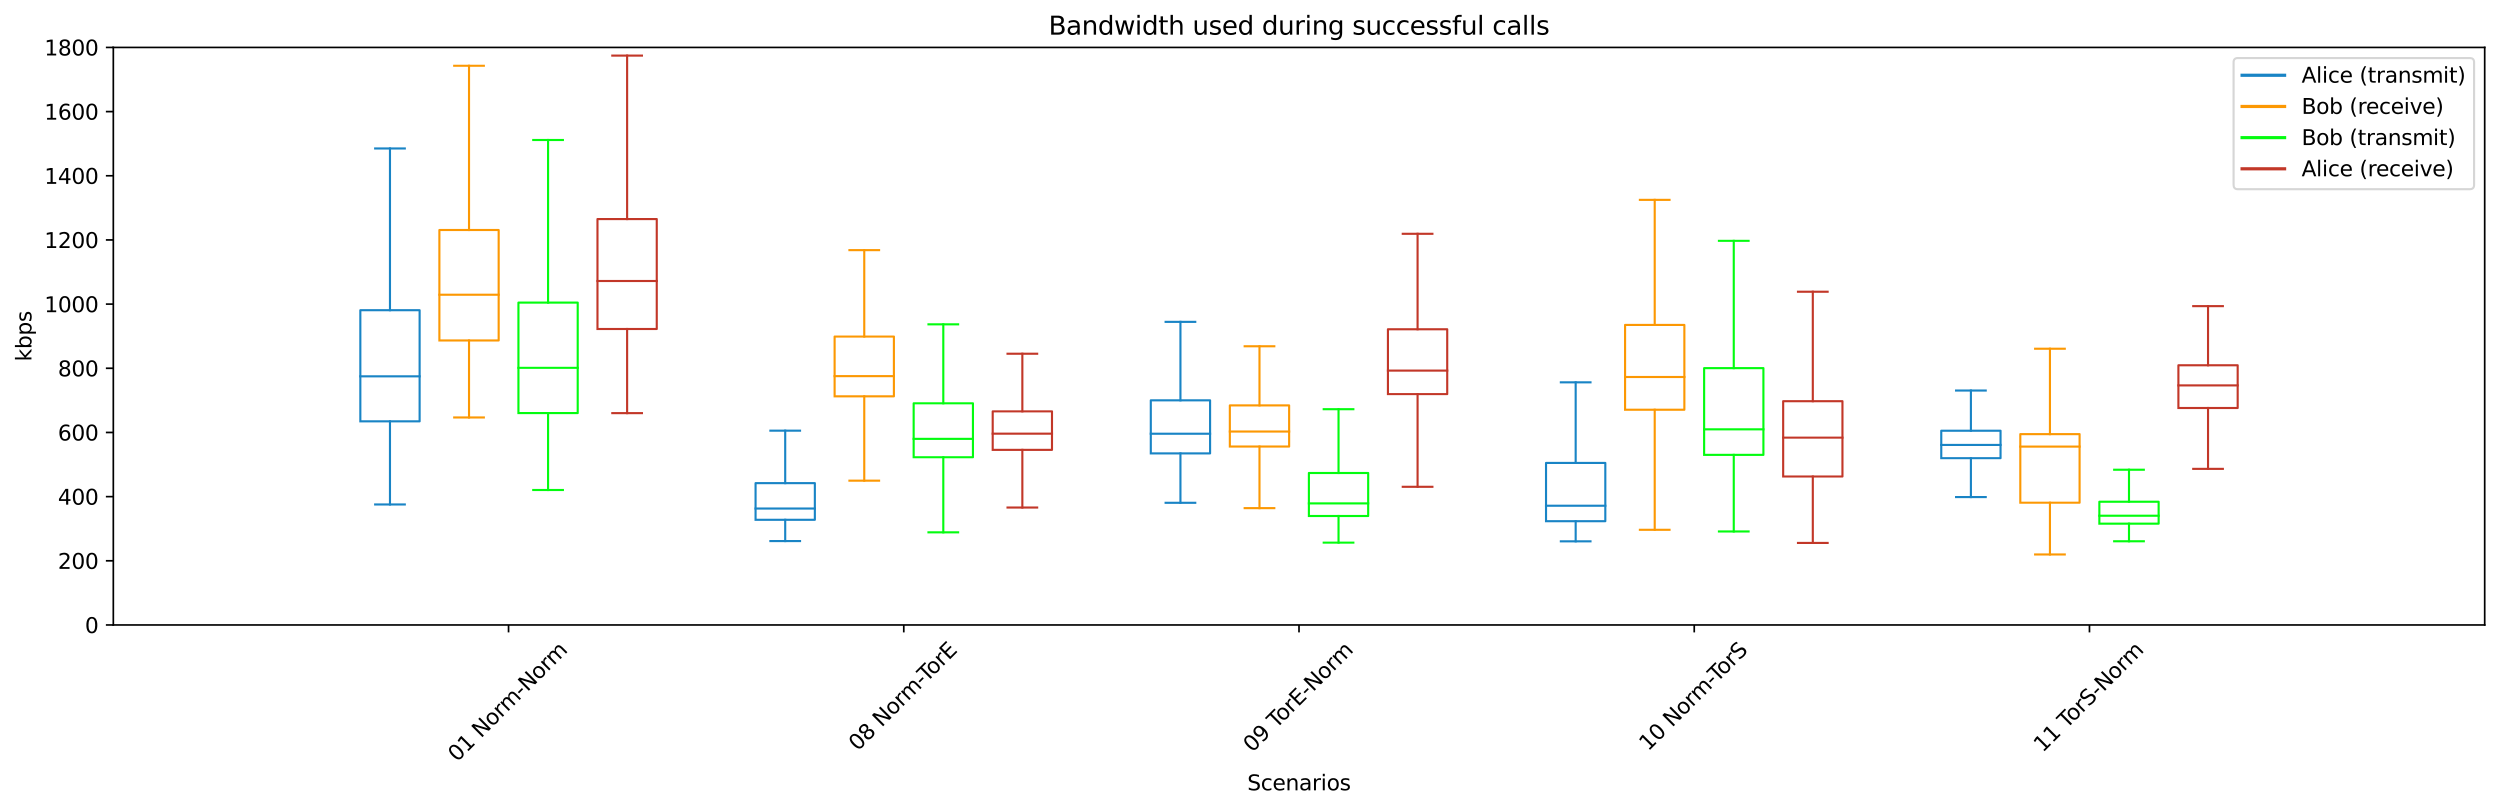 <?xml version="1.0" encoding="utf-8" standalone="no"?>
<!DOCTYPE svg PUBLIC "-//W3C//DTD SVG 1.1//EN"
  "http://www.w3.org/Graphics/SVG/1.1/DTD/svg11.dtd">
<svg xmlns:xlink="http://www.w3.org/1999/xlink" width="1176.528pt" height="381.211pt" viewBox="0 0 1176.528 381.211" xmlns="http://www.w3.org/2000/svg" version="1.1">
 <defs>
  <style type="text/css">*{stroke-linejoin: round; stroke-linecap: butt}</style>
 </defs>
 <g id="figure_1">
  <g id="patch_1">
   <path d="M 0 381.211 
L 1176.528 381.211 
L 1176.528 0 
L 0 0 
z
" style="fill: #ffffff"/>
  </g>
  <g id="axes_1">
   <g id="patch_2">
    <path d="M 53.328 294.118 
L 1169.328 294.118 
L 1169.328 22.318 
L 53.328 22.318 
z
" style="fill: #ffffff"/>
   </g>
   <g id="matplotlib.axis_1">
    <g id="xtick_1">
     <g id="line2d_1">
      <defs>
       <path id="md281ed8e93" d="M 0 0 
L 0 3.5 
" style="stroke: #000000; stroke-width: 0.8"/>
      </defs>
      <g>
       <use xlink:href="#md281ed8e93" x="239.328" y="294.118" style="stroke: #000000; stroke-width: 0.8"/>
      </g>
     </g>
     <g id="text_1">
      <!-- 01 Norm-Norm -->
      <g transform="translate(215.094 358.862)rotate(-45)scale(0.1 -0.1)">
       <defs>
        <path id="DejaVuSans-30" d="M 2034 4250 
Q 1547 4250 1301 3770 
Q 1056 3291 1056 2328 
Q 1056 1369 1301 889 
Q 1547 409 2034 409 
Q 2525 409 2770 889 
Q 3016 1369 3016 2328 
Q 3016 3291 2770 3770 
Q 2525 4250 2034 4250 
z
M 2034 4750 
Q 2819 4750 3233 4129 
Q 3647 3509 3647 2328 
Q 3647 1150 3233 529 
Q 2819 -91 2034 -91 
Q 1250 -91 836 529 
Q 422 1150 422 2328 
Q 422 3509 836 4129 
Q 1250 4750 2034 4750 
z
" transform="scale(0.016)"/>
        <path id="DejaVuSans-31" d="M 794 531 
L 1825 531 
L 1825 4091 
L 703 3866 
L 703 4441 
L 1819 4666 
L 2450 4666 
L 2450 531 
L 3481 531 
L 3481 0 
L 794 0 
L 794 531 
z
" transform="scale(0.016)"/>
        <path id="DejaVuSans-20" transform="scale(0.016)"/>
        <path id="DejaVuSans-4e" d="M 628 4666 
L 1478 4666 
L 3547 763 
L 3547 4666 
L 4159 4666 
L 4159 0 
L 3309 0 
L 1241 3903 
L 1241 0 
L 628 0 
L 628 4666 
z
" transform="scale(0.016)"/>
        <path id="DejaVuSans-6f" d="M 1959 3097 
Q 1497 3097 1228 2736 
Q 959 2375 959 1747 
Q 959 1119 1226 758 
Q 1494 397 1959 397 
Q 2419 397 2687 759 
Q 2956 1122 2956 1747 
Q 2956 2369 2687 2733 
Q 2419 3097 1959 3097 
z
M 1959 3584 
Q 2709 3584 3137 3096 
Q 3566 2609 3566 1747 
Q 3566 888 3137 398 
Q 2709 -91 1959 -91 
Q 1206 -91 779 398 
Q 353 888 353 1747 
Q 353 2609 779 3096 
Q 1206 3584 1959 3584 
z
" transform="scale(0.016)"/>
        <path id="DejaVuSans-72" d="M 2631 2963 
Q 2534 3019 2420 3045 
Q 2306 3072 2169 3072 
Q 1681 3072 1420 2755 
Q 1159 2438 1159 1844 
L 1159 0 
L 581 0 
L 581 3500 
L 1159 3500 
L 1159 2956 
Q 1341 3275 1631 3429 
Q 1922 3584 2338 3584 
Q 2397 3584 2469 3576 
Q 2541 3569 2628 3553 
L 2631 2963 
z
" transform="scale(0.016)"/>
        <path id="DejaVuSans-6d" d="M 3328 2828 
Q 3544 3216 3844 3400 
Q 4144 3584 4550 3584 
Q 5097 3584 5394 3201 
Q 5691 2819 5691 2113 
L 5691 0 
L 5113 0 
L 5113 2094 
Q 5113 2597 4934 2840 
Q 4756 3084 4391 3084 
Q 3944 3084 3684 2787 
Q 3425 2491 3425 1978 
L 3425 0 
L 2847 0 
L 2847 2094 
Q 2847 2600 2669 2842 
Q 2491 3084 2119 3084 
Q 1678 3084 1418 2786 
Q 1159 2488 1159 1978 
L 1159 0 
L 581 0 
L 581 3500 
L 1159 3500 
L 1159 2956 
Q 1356 3278 1631 3431 
Q 1906 3584 2284 3584 
Q 2666 3584 2933 3390 
Q 3200 3197 3328 2828 
z
" transform="scale(0.016)"/>
        <path id="DejaVuSans-2d" d="M 313 2009 
L 1997 2009 
L 1997 1497 
L 313 1497 
L 313 2009 
z
" transform="scale(0.016)"/>
       </defs>
       <use xlink:href="#DejaVuSans-30"/>
       <use xlink:href="#DejaVuSans-31" x="63.623"/>
       <use xlink:href="#DejaVuSans-20" x="127.246"/>
       <use xlink:href="#DejaVuSans-4e" x="159.033"/>
       <use xlink:href="#DejaVuSans-6f" x="233.838"/>
       <use xlink:href="#DejaVuSans-72" x="295.02"/>
       <use xlink:href="#DejaVuSans-6d" x="334.383"/>
       <use xlink:href="#DejaVuSans-2d" x="431.795"/>
       <use xlink:href="#DejaVuSans-4e" x="467.879"/>
       <use xlink:href="#DejaVuSans-6f" x="542.684"/>
       <use xlink:href="#DejaVuSans-72" x="603.865"/>
       <use xlink:href="#DejaVuSans-6d" x="643.229"/>
      </g>
     </g>
    </g>
    <g id="xtick_2">
     <g id="line2d_2">
      <g>
       <use xlink:href="#md281ed8e93" x="425.328" y="294.118" style="stroke: #000000; stroke-width: 0.8"/>
      </g>
     </g>
     <g id="text_2">
      <!-- 08 Norm-TorE -->
      <g transform="translate(403.651 353.748)rotate(-45)scale(0.1 -0.1)">
       <defs>
        <path id="DejaVuSans-38" d="M 2034 2216 
Q 1584 2216 1326 1975 
Q 1069 1734 1069 1313 
Q 1069 891 1326 650 
Q 1584 409 2034 409 
Q 2484 409 2743 651 
Q 3003 894 3003 1313 
Q 3003 1734 2745 1975 
Q 2488 2216 2034 2216 
z
M 1403 2484 
Q 997 2584 770 2862 
Q 544 3141 544 3541 
Q 544 4100 942 4425 
Q 1341 4750 2034 4750 
Q 2731 4750 3128 4425 
Q 3525 4100 3525 3541 
Q 3525 3141 3298 2862 
Q 3072 2584 2669 2484 
Q 3125 2378 3379 2068 
Q 3634 1759 3634 1313 
Q 3634 634 3220 271 
Q 2806 -91 2034 -91 
Q 1263 -91 848 271 
Q 434 634 434 1313 
Q 434 1759 690 2068 
Q 947 2378 1403 2484 
z
M 1172 3481 
Q 1172 3119 1398 2916 
Q 1625 2713 2034 2713 
Q 2441 2713 2670 2916 
Q 2900 3119 2900 3481 
Q 2900 3844 2670 4047 
Q 2441 4250 2034 4250 
Q 1625 4250 1398 4047 
Q 1172 3844 1172 3481 
z
" transform="scale(0.016)"/>
        <path id="DejaVuSans-54" d="M -19 4666 
L 3928 4666 
L 3928 4134 
L 2272 4134 
L 2272 0 
L 1638 0 
L 1638 4134 
L -19 4134 
L -19 4666 
z
" transform="scale(0.016)"/>
        <path id="DejaVuSans-45" d="M 628 4666 
L 3578 4666 
L 3578 4134 
L 1259 4134 
L 1259 2753 
L 3481 2753 
L 3481 2222 
L 1259 2222 
L 1259 531 
L 3634 531 
L 3634 0 
L 628 0 
L 628 4666 
z
" transform="scale(0.016)"/>
       </defs>
       <use xlink:href="#DejaVuSans-30"/>
       <use xlink:href="#DejaVuSans-38" x="63.623"/>
       <use xlink:href="#DejaVuSans-20" x="127.246"/>
       <use xlink:href="#DejaVuSans-4e" x="159.033"/>
       <use xlink:href="#DejaVuSans-6f" x="233.838"/>
       <use xlink:href="#DejaVuSans-72" x="295.02"/>
       <use xlink:href="#DejaVuSans-6d" x="334.383"/>
       <use xlink:href="#DejaVuSans-2d" x="431.795"/>
       <use xlink:href="#DejaVuSans-54" x="458.754"/>
       <use xlink:href="#DejaVuSans-6f" x="502.838"/>
       <use xlink:href="#DejaVuSans-72" x="564.02"/>
       <use xlink:href="#DejaVuSans-45" x="605.133"/>
      </g>
     </g>
    </g>
    <g id="xtick_3">
     <g id="line2d_3">
      <g>
       <use xlink:href="#md281ed8e93" x="611.328" y="294.118" style="stroke: #000000; stroke-width: 0.8"/>
      </g>
     </g>
     <g id="text_3">
      <!-- 09 TorE-Norm -->
      <g transform="translate(589.328 354.393)rotate(-45)scale(0.1 -0.1)">
       <defs>
        <path id="DejaVuSans-39" d="M 703 97 
L 703 672 
Q 941 559 1184 500 
Q 1428 441 1663 441 
Q 2288 441 2617 861 
Q 2947 1281 2994 2138 
Q 2813 1869 2534 1725 
Q 2256 1581 1919 1581 
Q 1219 1581 811 2004 
Q 403 2428 403 3163 
Q 403 3881 828 4315 
Q 1253 4750 1959 4750 
Q 2769 4750 3195 4129 
Q 3622 3509 3622 2328 
Q 3622 1225 3098 567 
Q 2575 -91 1691 -91 
Q 1453 -91 1209 -44 
Q 966 3 703 97 
z
M 1959 2075 
Q 2384 2075 2632 2365 
Q 2881 2656 2881 3163 
Q 2881 3666 2632 3958 
Q 2384 4250 1959 4250 
Q 1534 4250 1286 3958 
Q 1038 3666 1038 3163 
Q 1038 2656 1286 2365 
Q 1534 2075 1959 2075 
z
" transform="scale(0.016)"/>
       </defs>
       <use xlink:href="#DejaVuSans-30"/>
       <use xlink:href="#DejaVuSans-39" x="63.623"/>
       <use xlink:href="#DejaVuSans-20" x="127.246"/>
       <use xlink:href="#DejaVuSans-54" x="159.033"/>
       <use xlink:href="#DejaVuSans-6f" x="203.117"/>
       <use xlink:href="#DejaVuSans-72" x="264.299"/>
       <use xlink:href="#DejaVuSans-45" x="305.412"/>
       <use xlink:href="#DejaVuSans-2d" x="368.596"/>
       <use xlink:href="#DejaVuSans-4e" x="404.68"/>
       <use xlink:href="#DejaVuSans-6f" x="479.484"/>
       <use xlink:href="#DejaVuSans-72" x="540.666"/>
       <use xlink:href="#DejaVuSans-6d" x="580.029"/>
      </g>
     </g>
    </g>
    <g id="xtick_4">
     <g id="line2d_4">
      <g>
       <use xlink:href="#md281ed8e93" x="797.328" y="294.118" style="stroke: #000000; stroke-width: 0.8"/>
      </g>
     </g>
     <g id="text_4">
      <!-- 10 Norm-TorS -->
      <g transform="translate(775.64 353.769)rotate(-45)scale(0.1 -0.1)">
       <defs>
        <path id="DejaVuSans-53" d="M 3425 4513 
L 3425 3897 
Q 3066 4069 2747 4153 
Q 2428 4238 2131 4238 
Q 1616 4238 1336 4038 
Q 1056 3838 1056 3469 
Q 1056 3159 1242 3001 
Q 1428 2844 1947 2747 
L 2328 2669 
Q 3034 2534 3370 2195 
Q 3706 1856 3706 1288 
Q 3706 609 3251 259 
Q 2797 -91 1919 -91 
Q 1588 -91 1214 -16 
Q 841 59 441 206 
L 441 856 
Q 825 641 1194 531 
Q 1563 422 1919 422 
Q 2459 422 2753 634 
Q 3047 847 3047 1241 
Q 3047 1584 2836 1778 
Q 2625 1972 2144 2069 
L 1759 2144 
Q 1053 2284 737 2584 
Q 422 2884 422 3419 
Q 422 4038 858 4394 
Q 1294 4750 2059 4750 
Q 2388 4750 2728 4690 
Q 3069 4631 3425 4513 
z
" transform="scale(0.016)"/>
       </defs>
       <use xlink:href="#DejaVuSans-31"/>
       <use xlink:href="#DejaVuSans-30" x="63.623"/>
       <use xlink:href="#DejaVuSans-20" x="127.246"/>
       <use xlink:href="#DejaVuSans-4e" x="159.033"/>
       <use xlink:href="#DejaVuSans-6f" x="233.838"/>
       <use xlink:href="#DejaVuSans-72" x="295.02"/>
       <use xlink:href="#DejaVuSans-6d" x="334.383"/>
       <use xlink:href="#DejaVuSans-2d" x="431.795"/>
       <use xlink:href="#DejaVuSans-54" x="458.754"/>
       <use xlink:href="#DejaVuSans-6f" x="502.838"/>
       <use xlink:href="#DejaVuSans-72" x="564.02"/>
       <use xlink:href="#DejaVuSans-53" x="605.133"/>
      </g>
     </g>
    </g>
    <g id="xtick_5">
     <g id="line2d_5">
      <g>
       <use xlink:href="#md281ed8e93" x="983.328" y="294.118" style="stroke: #000000; stroke-width: 0.8"/>
      </g>
     </g>
     <g id="text_5">
      <!-- 11 TorS-Norm -->
      <g transform="translate(961.318 354.414)rotate(-45)scale(0.1 -0.1)">
       <use xlink:href="#DejaVuSans-31"/>
       <use xlink:href="#DejaVuSans-31" x="63.623"/>
       <use xlink:href="#DejaVuSans-20" x="127.246"/>
       <use xlink:href="#DejaVuSans-54" x="159.033"/>
       <use xlink:href="#DejaVuSans-6f" x="203.117"/>
       <use xlink:href="#DejaVuSans-72" x="264.299"/>
       <use xlink:href="#DejaVuSans-53" x="305.412"/>
       <use xlink:href="#DejaVuSans-2d" x="368.889"/>
       <use xlink:href="#DejaVuSans-4e" x="404.973"/>
       <use xlink:href="#DejaVuSans-6f" x="479.777"/>
       <use xlink:href="#DejaVuSans-72" x="540.959"/>
       <use xlink:href="#DejaVuSans-6d" x="580.322"/>
      </g>
     </g>
    </g>
    <g id="text_6">
     <!-- Scenarios -->
     <g transform="translate(586.987 371.931)scale(0.1 -0.1)">
      <defs>
       <path id="DejaVuSans-63" d="M 3122 3366 
L 3122 2828 
Q 2878 2963 2633 3030 
Q 2388 3097 2138 3097 
Q 1578 3097 1268 2742 
Q 959 2388 959 1747 
Q 959 1106 1268 751 
Q 1578 397 2138 397 
Q 2388 397 2633 464 
Q 2878 531 3122 666 
L 3122 134 
Q 2881 22 2623 -34 
Q 2366 -91 2075 -91 
Q 1284 -91 818 406 
Q 353 903 353 1747 
Q 353 2603 823 3093 
Q 1294 3584 2113 3584 
Q 2378 3584 2631 3529 
Q 2884 3475 3122 3366 
z
" transform="scale(0.016)"/>
       <path id="DejaVuSans-65" d="M 3597 1894 
L 3597 1613 
L 953 1613 
Q 991 1019 1311 708 
Q 1631 397 2203 397 
Q 2534 397 2845 478 
Q 3156 559 3463 722 
L 3463 178 
Q 3153 47 2828 -22 
Q 2503 -91 2169 -91 
Q 1331 -91 842 396 
Q 353 884 353 1716 
Q 353 2575 817 3079 
Q 1281 3584 2069 3584 
Q 2775 3584 3186 3129 
Q 3597 2675 3597 1894 
z
M 3022 2063 
Q 3016 2534 2758 2815 
Q 2500 3097 2075 3097 
Q 1594 3097 1305 2825 
Q 1016 2553 972 2059 
L 3022 2063 
z
" transform="scale(0.016)"/>
       <path id="DejaVuSans-6e" d="M 3513 2113 
L 3513 0 
L 2938 0 
L 2938 2094 
Q 2938 2591 2744 2837 
Q 2550 3084 2163 3084 
Q 1697 3084 1428 2787 
Q 1159 2491 1159 1978 
L 1159 0 
L 581 0 
L 581 3500 
L 1159 3500 
L 1159 2956 
Q 1366 3272 1645 3428 
Q 1925 3584 2291 3584 
Q 2894 3584 3203 3211 
Q 3513 2838 3513 2113 
z
" transform="scale(0.016)"/>
       <path id="DejaVuSans-61" d="M 2194 1759 
Q 1497 1759 1228 1600 
Q 959 1441 959 1056 
Q 959 750 1161 570 
Q 1363 391 1709 391 
Q 2188 391 2477 730 
Q 2766 1069 2766 1631 
L 2766 1759 
L 2194 1759 
z
M 3341 1997 
L 3341 0 
L 2766 0 
L 2766 531 
Q 2569 213 2275 61 
Q 1981 -91 1556 -91 
Q 1019 -91 701 211 
Q 384 513 384 1019 
Q 384 1609 779 1909 
Q 1175 2209 1959 2209 
L 2766 2209 
L 2766 2266 
Q 2766 2663 2505 2880 
Q 2244 3097 1772 3097 
Q 1472 3097 1187 3025 
Q 903 2953 641 2809 
L 641 3341 
Q 956 3463 1253 3523 
Q 1550 3584 1831 3584 
Q 2591 3584 2966 3190 
Q 3341 2797 3341 1997 
z
" transform="scale(0.016)"/>
       <path id="DejaVuSans-69" d="M 603 3500 
L 1178 3500 
L 1178 0 
L 603 0 
L 603 3500 
z
M 603 4863 
L 1178 4863 
L 1178 4134 
L 603 4134 
L 603 4863 
z
" transform="scale(0.016)"/>
       <path id="DejaVuSans-73" d="M 2834 3397 
L 2834 2853 
Q 2591 2978 2328 3040 
Q 2066 3103 1784 3103 
Q 1356 3103 1142 2972 
Q 928 2841 928 2578 
Q 928 2378 1081 2264 
Q 1234 2150 1697 2047 
L 1894 2003 
Q 2506 1872 2764 1633 
Q 3022 1394 3022 966 
Q 3022 478 2636 193 
Q 2250 -91 1575 -91 
Q 1294 -91 989 -36 
Q 684 19 347 128 
L 347 722 
Q 666 556 975 473 
Q 1284 391 1588 391 
Q 1994 391 2212 530 
Q 2431 669 2431 922 
Q 2431 1156 2273 1281 
Q 2116 1406 1581 1522 
L 1381 1569 
Q 847 1681 609 1914 
Q 372 2147 372 2553 
Q 372 3047 722 3315 
Q 1072 3584 1716 3584 
Q 2034 3584 2315 3537 
Q 2597 3491 2834 3397 
z
" transform="scale(0.016)"/>
      </defs>
      <use xlink:href="#DejaVuSans-53"/>
      <use xlink:href="#DejaVuSans-63" x="63.477"/>
      <use xlink:href="#DejaVuSans-65" x="118.457"/>
      <use xlink:href="#DejaVuSans-6e" x="179.98"/>
      <use xlink:href="#DejaVuSans-61" x="243.359"/>
      <use xlink:href="#DejaVuSans-72" x="304.639"/>
      <use xlink:href="#DejaVuSans-69" x="345.752"/>
      <use xlink:href="#DejaVuSans-6f" x="373.535"/>
      <use xlink:href="#DejaVuSans-73" x="434.717"/>
     </g>
    </g>
   </g>
   <g id="matplotlib.axis_2">
    <g id="ytick_1">
     <g id="line2d_6">
      <defs>
       <path id="m11d047f408" d="M 0 0 
L -3.5 0 
" style="stroke: #000000; stroke-width: 0.8"/>
      </defs>
      <g>
       <use xlink:href="#m11d047f408" x="53.328" y="294.118" style="stroke: #000000; stroke-width: 0.8"/>
      </g>
     </g>
     <g id="text_7">
      <!-- 0 -->
      <g transform="translate(39.966 297.917)scale(0.1 -0.1)">
       <use xlink:href="#DejaVuSans-30"/>
      </g>
     </g>
    </g>
    <g id="ytick_2">
     <g id="line2d_7">
      <g>
       <use xlink:href="#m11d047f408" x="53.328" y="263.918" style="stroke: #000000; stroke-width: 0.8"/>
      </g>
     </g>
     <g id="text_8">
      <!-- 200 -->
      <g transform="translate(27.241 267.717)scale(0.1 -0.1)">
       <defs>
        <path id="DejaVuSans-32" d="M 1228 531 
L 3431 531 
L 3431 0 
L 469 0 
L 469 531 
Q 828 903 1448 1529 
Q 2069 2156 2228 2338 
Q 2531 2678 2651 2914 
Q 2772 3150 2772 3378 
Q 2772 3750 2511 3984 
Q 2250 4219 1831 4219 
Q 1534 4219 1204 4116 
Q 875 4013 500 3803 
L 500 4441 
Q 881 4594 1212 4672 
Q 1544 4750 1819 4750 
Q 2544 4750 2975 4387 
Q 3406 4025 3406 3419 
Q 3406 3131 3298 2873 
Q 3191 2616 2906 2266 
Q 2828 2175 2409 1742 
Q 1991 1309 1228 531 
z
" transform="scale(0.016)"/>
       </defs>
       <use xlink:href="#DejaVuSans-32"/>
       <use xlink:href="#DejaVuSans-30" x="63.623"/>
       <use xlink:href="#DejaVuSans-30" x="127.246"/>
      </g>
     </g>
    </g>
    <g id="ytick_3">
     <g id="line2d_8">
      <g>
       <use xlink:href="#m11d047f408" x="53.328" y="233.718" style="stroke: #000000; stroke-width: 0.8"/>
      </g>
     </g>
     <g id="text_9">
      <!-- 400 -->
      <g transform="translate(27.241 237.517)scale(0.1 -0.1)">
       <defs>
        <path id="DejaVuSans-34" d="M 2419 4116 
L 825 1625 
L 2419 1625 
L 2419 4116 
z
M 2253 4666 
L 3047 4666 
L 3047 1625 
L 3713 1625 
L 3713 1100 
L 3047 1100 
L 3047 0 
L 2419 0 
L 2419 1100 
L 313 1100 
L 313 1709 
L 2253 4666 
z
" transform="scale(0.016)"/>
       </defs>
       <use xlink:href="#DejaVuSans-34"/>
       <use xlink:href="#DejaVuSans-30" x="63.623"/>
       <use xlink:href="#DejaVuSans-30" x="127.246"/>
      </g>
     </g>
    </g>
    <g id="ytick_4">
     <g id="line2d_9">
      <g>
       <use xlink:href="#m11d047f408" x="53.328" y="203.518" style="stroke: #000000; stroke-width: 0.8"/>
      </g>
     </g>
     <g id="text_10">
      <!-- 600 -->
      <g transform="translate(27.241 207.317)scale(0.1 -0.1)">
       <defs>
        <path id="DejaVuSans-36" d="M 2113 2584 
Q 1688 2584 1439 2293 
Q 1191 2003 1191 1497 
Q 1191 994 1439 701 
Q 1688 409 2113 409 
Q 2538 409 2786 701 
Q 3034 994 3034 1497 
Q 3034 2003 2786 2293 
Q 2538 2584 2113 2584 
z
M 3366 4563 
L 3366 3988 
Q 3128 4100 2886 4159 
Q 2644 4219 2406 4219 
Q 1781 4219 1451 3797 
Q 1122 3375 1075 2522 
Q 1259 2794 1537 2939 
Q 1816 3084 2150 3084 
Q 2853 3084 3261 2657 
Q 3669 2231 3669 1497 
Q 3669 778 3244 343 
Q 2819 -91 2113 -91 
Q 1303 -91 875 529 
Q 447 1150 447 2328 
Q 447 3434 972 4092 
Q 1497 4750 2381 4750 
Q 2619 4750 2861 4703 
Q 3103 4656 3366 4563 
z
" transform="scale(0.016)"/>
       </defs>
       <use xlink:href="#DejaVuSans-36"/>
       <use xlink:href="#DejaVuSans-30" x="63.623"/>
       <use xlink:href="#DejaVuSans-30" x="127.246"/>
      </g>
     </g>
    </g>
    <g id="ytick_5">
     <g id="line2d_10">
      <g>
       <use xlink:href="#m11d047f408" x="53.328" y="173.318" style="stroke: #000000; stroke-width: 0.8"/>
      </g>
     </g>
     <g id="text_11">
      <!-- 800 -->
      <g transform="translate(27.241 177.117)scale(0.1 -0.1)">
       <use xlink:href="#DejaVuSans-38"/>
       <use xlink:href="#DejaVuSans-30" x="63.623"/>
       <use xlink:href="#DejaVuSans-30" x="127.246"/>
      </g>
     </g>
    </g>
    <g id="ytick_6">
     <g id="line2d_11">
      <g>
       <use xlink:href="#m11d047f408" x="53.328" y="143.118" style="stroke: #000000; stroke-width: 0.8"/>
      </g>
     </g>
     <g id="text_12">
      <!-- 1000 -->
      <g transform="translate(20.878 146.917)scale(0.1 -0.1)">
       <use xlink:href="#DejaVuSans-31"/>
       <use xlink:href="#DejaVuSans-30" x="63.623"/>
       <use xlink:href="#DejaVuSans-30" x="127.246"/>
       <use xlink:href="#DejaVuSans-30" x="190.869"/>
      </g>
     </g>
    </g>
    <g id="ytick_7">
     <g id="line2d_12">
      <g>
       <use xlink:href="#m11d047f408" x="53.328" y="112.918" style="stroke: #000000; stroke-width: 0.8"/>
      </g>
     </g>
     <g id="text_13">
      <!-- 1200 -->
      <g transform="translate(20.878 116.717)scale(0.1 -0.1)">
       <use xlink:href="#DejaVuSans-31"/>
       <use xlink:href="#DejaVuSans-32" x="63.623"/>
       <use xlink:href="#DejaVuSans-30" x="127.246"/>
       <use xlink:href="#DejaVuSans-30" x="190.869"/>
      </g>
     </g>
    </g>
    <g id="ytick_8">
     <g id="line2d_13">
      <g>
       <use xlink:href="#m11d047f408" x="53.328" y="82.718" style="stroke: #000000; stroke-width: 0.8"/>
      </g>
     </g>
     <g id="text_14">
      <!-- 1400 -->
      <g transform="translate(20.878 86.517)scale(0.1 -0.1)">
       <use xlink:href="#DejaVuSans-31"/>
       <use xlink:href="#DejaVuSans-34" x="63.623"/>
       <use xlink:href="#DejaVuSans-30" x="127.246"/>
       <use xlink:href="#DejaVuSans-30" x="190.869"/>
      </g>
     </g>
    </g>
    <g id="ytick_9">
     <g id="line2d_14">
      <g>
       <use xlink:href="#m11d047f408" x="53.328" y="52.518" style="stroke: #000000; stroke-width: 0.8"/>
      </g>
     </g>
     <g id="text_15">
      <!-- 1600 -->
      <g transform="translate(20.878 56.317)scale(0.1 -0.1)">
       <use xlink:href="#DejaVuSans-31"/>
       <use xlink:href="#DejaVuSans-36" x="63.623"/>
       <use xlink:href="#DejaVuSans-30" x="127.246"/>
       <use xlink:href="#DejaVuSans-30" x="190.869"/>
      </g>
     </g>
    </g>
    <g id="ytick_10">
     <g id="line2d_15">
      <g>
       <use xlink:href="#m11d047f408" x="53.328" y="22.318" style="stroke: #000000; stroke-width: 0.8"/>
      </g>
     </g>
     <g id="text_16">
      <!-- 1800 -->
      <g transform="translate(20.878 26.117)scale(0.1 -0.1)">
       <use xlink:href="#DejaVuSans-31"/>
       <use xlink:href="#DejaVuSans-38" x="63.623"/>
       <use xlink:href="#DejaVuSans-30" x="127.246"/>
       <use xlink:href="#DejaVuSans-30" x="190.869"/>
      </g>
     </g>
    </g>
    <g id="text_17">
     <!-- kbps -->
     <g transform="translate(14.798 170.067)rotate(-90)scale(0.1 -0.1)">
      <defs>
       <path id="DejaVuSans-6b" d="M 581 4863 
L 1159 4863 
L 1159 1991 
L 2875 3500 
L 3609 3500 
L 1753 1863 
L 3688 0 
L 2938 0 
L 1159 1709 
L 1159 0 
L 581 0 
L 581 4863 
z
" transform="scale(0.016)"/>
       <path id="DejaVuSans-62" d="M 3116 1747 
Q 3116 2381 2855 2742 
Q 2594 3103 2138 3103 
Q 1681 3103 1420 2742 
Q 1159 2381 1159 1747 
Q 1159 1113 1420 752 
Q 1681 391 2138 391 
Q 2594 391 2855 752 
Q 3116 1113 3116 1747 
z
M 1159 2969 
Q 1341 3281 1617 3432 
Q 1894 3584 2278 3584 
Q 2916 3584 3314 3078 
Q 3713 2572 3713 1747 
Q 3713 922 3314 415 
Q 2916 -91 2278 -91 
Q 1894 -91 1617 61 
Q 1341 213 1159 525 
L 1159 0 
L 581 0 
L 581 4863 
L 1159 4863 
L 1159 2969 
z
" transform="scale(0.016)"/>
       <path id="DejaVuSans-70" d="M 1159 525 
L 1159 -1331 
L 581 -1331 
L 581 3500 
L 1159 3500 
L 1159 2969 
Q 1341 3281 1617 3432 
Q 1894 3584 2278 3584 
Q 2916 3584 3314 3078 
Q 3713 2572 3713 1747 
Q 3713 922 3314 415 
Q 2916 -91 2278 -91 
Q 1894 -91 1617 61 
Q 1341 213 1159 525 
z
M 3116 1747 
Q 3116 2381 2855 2742 
Q 2594 3103 2138 3103 
Q 1681 3103 1420 2742 
Q 1159 2381 1159 1747 
Q 1159 1113 1420 752 
Q 1681 391 2138 391 
Q 2594 391 2855 752 
Q 3116 1113 3116 1747 
z
" transform="scale(0.016)"/>
      </defs>
      <use xlink:href="#DejaVuSans-6b"/>
      <use xlink:href="#DejaVuSans-62" x="57.91"/>
      <use xlink:href="#DejaVuSans-70" x="121.387"/>
      <use xlink:href="#DejaVuSans-73" x="184.863"/>
     </g>
    </g>
   </g>
   <g id="line2d_16">
    <path d="M 169.578 198.289 
L 197.478 198.289 
L 197.478 145.996 
L 169.578 145.996 
L 169.578 198.289 
" clip-path="url(#p780f8a0a99)" style="fill: none; stroke: #1984c5; stroke-linecap: square"/>
   </g>
   <g id="line2d_17">
    <path d="M 183.528 198.289 
L 183.528 237.411 
" clip-path="url(#p780f8a0a99)" style="fill: none; stroke: #1984c5; stroke-linecap: square"/>
   </g>
   <g id="line2d_18">
    <path d="M 183.528 145.996 
L 183.528 69.879 
" clip-path="url(#p780f8a0a99)" style="fill: none; stroke: #1984c5; stroke-linecap: square"/>
   </g>
   <g id="line2d_19">
    <path d="M 176.553 237.411 
L 190.503 237.411 
" clip-path="url(#p780f8a0a99)" style="fill: none; stroke: #1984c5; stroke-linecap: square"/>
   </g>
   <g id="line2d_20">
    <path d="M 176.553 69.879 
L 190.503 69.879 
" clip-path="url(#p780f8a0a99)" style="fill: none; stroke: #1984c5; stroke-linecap: square"/>
   </g>
   <g id="line2d_21">
    <path d="M 355.578 244.611 
L 383.478 244.611 
L 383.478 227.37 
L 355.578 227.37 
L 355.578 244.611 
" clip-path="url(#p780f8a0a99)" style="fill: none; stroke: #1984c5; stroke-linecap: square"/>
   </g>
   <g id="line2d_22">
    <path d="M 369.528 244.611 
L 369.528 254.641 
" clip-path="url(#p780f8a0a99)" style="fill: none; stroke: #1984c5; stroke-linecap: square"/>
   </g>
   <g id="line2d_23">
    <path d="M 369.528 227.37 
L 369.528 202.676 
" clip-path="url(#p780f8a0a99)" style="fill: none; stroke: #1984c5; stroke-linecap: square"/>
   </g>
   <g id="line2d_24">
    <path d="M 362.553 254.641 
L 376.503 254.641 
" clip-path="url(#p780f8a0a99)" style="fill: none; stroke: #1984c5; stroke-linecap: square"/>
   </g>
   <g id="line2d_25">
    <path d="M 362.553 202.676 
L 376.503 202.676 
" clip-path="url(#p780f8a0a99)" style="fill: none; stroke: #1984c5; stroke-linecap: square"/>
   </g>
   <g id="line2d_26">
    <path d="M 541.578 213.368 
L 569.478 213.368 
L 569.478 188.399 
L 541.578 188.399 
L 541.578 213.368 
" clip-path="url(#p780f8a0a99)" style="fill: none; stroke: #1984c5; stroke-linecap: square"/>
   </g>
   <g id="line2d_27">
    <path d="M 555.528 213.368 
L 555.528 236.633 
" clip-path="url(#p780f8a0a99)" style="fill: none; stroke: #1984c5; stroke-linecap: square"/>
   </g>
   <g id="line2d_28">
    <path d="M 555.528 188.399 
L 555.528 151.463 
" clip-path="url(#p780f8a0a99)" style="fill: none; stroke: #1984c5; stroke-linecap: square"/>
   </g>
   <g id="line2d_29">
    <path d="M 548.553 236.633 
L 562.503 236.633 
" clip-path="url(#p780f8a0a99)" style="fill: none; stroke: #1984c5; stroke-linecap: square"/>
   </g>
   <g id="line2d_30">
    <path d="M 548.553 151.463 
L 562.503 151.463 
" clip-path="url(#p780f8a0a99)" style="fill: none; stroke: #1984c5; stroke-linecap: square"/>
   </g>
   <g id="line2d_31">
    <path d="M 727.578 245.278 
L 755.478 245.278 
L 755.478 217.867 
L 727.578 217.867 
L 727.578 245.278 
" clip-path="url(#p780f8a0a99)" style="fill: none; stroke: #1984c5; stroke-linecap: square"/>
   </g>
   <g id="line2d_32">
    <path d="M 741.528 245.278 
L 741.528 254.769 
" clip-path="url(#p780f8a0a99)" style="fill: none; stroke: #1984c5; stroke-linecap: square"/>
   </g>
   <g id="line2d_33">
    <path d="M 741.528 217.867 
L 741.528 179.928 
" clip-path="url(#p780f8a0a99)" style="fill: none; stroke: #1984c5; stroke-linecap: square"/>
   </g>
   <g id="line2d_34">
    <path d="M 734.553 254.769 
L 748.503 254.769 
" clip-path="url(#p780f8a0a99)" style="fill: none; stroke: #1984c5; stroke-linecap: square"/>
   </g>
   <g id="line2d_35">
    <path d="M 734.553 179.928 
L 748.503 179.928 
" clip-path="url(#p780f8a0a99)" style="fill: none; stroke: #1984c5; stroke-linecap: square"/>
   </g>
   <g id="line2d_36">
    <path d="M 913.578 215.619 
L 941.478 215.619 
L 941.478 202.699 
L 913.578 202.699 
L 913.578 215.619 
" clip-path="url(#p780f8a0a99)" style="fill: none; stroke: #1984c5; stroke-linecap: square"/>
   </g>
   <g id="line2d_37">
    <path d="M 927.528 215.619 
L 927.528 233.914 
" clip-path="url(#p780f8a0a99)" style="fill: none; stroke: #1984c5; stroke-linecap: square"/>
   </g>
   <g id="line2d_38">
    <path d="M 927.528 202.699 
L 927.528 183.792 
" clip-path="url(#p780f8a0a99)" style="fill: none; stroke: #1984c5; stroke-linecap: square"/>
   </g>
   <g id="line2d_39">
    <path d="M 920.553 233.914 
L 934.503 233.914 
" clip-path="url(#p780f8a0a99)" style="fill: none; stroke: #1984c5; stroke-linecap: square"/>
   </g>
   <g id="line2d_40">
    <path d="M 920.553 183.792 
L 934.503 183.792 
" clip-path="url(#p780f8a0a99)" style="fill: none; stroke: #1984c5; stroke-linecap: square"/>
   </g>
   <g id="line2d_41">
    <path d="M 206.778 160.225 
L 234.678 160.225 
L 234.678 108.25 
L 206.778 108.25 
L 206.778 160.225 
" clip-path="url(#p780f8a0a99)" style="fill: none; stroke: #fc9803; stroke-linecap: square"/>
   </g>
   <g id="line2d_42">
    <path d="M 220.728 160.225 
L 220.728 196.475 
" clip-path="url(#p780f8a0a99)" style="fill: none; stroke: #fc9803; stroke-linecap: square"/>
   </g>
   <g id="line2d_43">
    <path d="M 220.728 108.25 
L 220.728 30.952 
" clip-path="url(#p780f8a0a99)" style="fill: none; stroke: #fc9803; stroke-linecap: square"/>
   </g>
   <g id="line2d_44">
    <path d="M 213.753 196.475 
L 227.703 196.475 
" clip-path="url(#p780f8a0a99)" style="fill: none; stroke: #fc9803; stroke-linecap: square"/>
   </g>
   <g id="line2d_45">
    <path d="M 213.753 30.952 
L 227.703 30.952 
" clip-path="url(#p780f8a0a99)" style="fill: none; stroke: #fc9803; stroke-linecap: square"/>
   </g>
   <g id="line2d_46">
    <path d="M 392.778 186.521 
L 420.678 186.521 
L 420.678 158.39 
L 392.778 158.39 
L 392.778 186.521 
" clip-path="url(#p780f8a0a99)" style="fill: none; stroke: #fc9803; stroke-linecap: square"/>
   </g>
   <g id="line2d_47">
    <path d="M 406.728 186.521 
L 406.728 226.209 
" clip-path="url(#p780f8a0a99)" style="fill: none; stroke: #fc9803; stroke-linecap: square"/>
   </g>
   <g id="line2d_48">
    <path d="M 406.728 158.39 
L 406.728 117.705 
" clip-path="url(#p780f8a0a99)" style="fill: none; stroke: #fc9803; stroke-linecap: square"/>
   </g>
   <g id="line2d_49">
    <path d="M 399.753 226.209 
L 413.703 226.209 
" clip-path="url(#p780f8a0a99)" style="fill: none; stroke: #fc9803; stroke-linecap: square"/>
   </g>
   <g id="line2d_50">
    <path d="M 399.753 117.705 
L 413.703 117.705 
" clip-path="url(#p780f8a0a99)" style="fill: none; stroke: #fc9803; stroke-linecap: square"/>
   </g>
   <g id="line2d_51">
    <path d="M 578.778 210.155 
L 606.678 210.155 
L 606.678 190.793 
L 578.778 190.793 
L 578.778 210.155 
" clip-path="url(#p780f8a0a99)" style="fill: none; stroke: #fc9803; stroke-linecap: square"/>
   </g>
   <g id="line2d_52">
    <path d="M 592.728 210.155 
L 592.728 239.133 
" clip-path="url(#p780f8a0a99)" style="fill: none; stroke: #fc9803; stroke-linecap: square"/>
   </g>
   <g id="line2d_53">
    <path d="M 592.728 190.793 
L 592.728 162.949 
" clip-path="url(#p780f8a0a99)" style="fill: none; stroke: #fc9803; stroke-linecap: square"/>
   </g>
   <g id="line2d_54">
    <path d="M 585.753 239.133 
L 599.703 239.133 
" clip-path="url(#p780f8a0a99)" style="fill: none; stroke: #fc9803; stroke-linecap: square"/>
   </g>
   <g id="line2d_55">
    <path d="M 585.753 162.949 
L 599.703 162.949 
" clip-path="url(#p780f8a0a99)" style="fill: none; stroke: #fc9803; stroke-linecap: square"/>
   </g>
   <g id="line2d_56">
    <path d="M 764.778 192.834 
L 792.678 192.834 
L 792.678 152.915 
L 764.778 152.915 
L 764.778 192.834 
" clip-path="url(#p780f8a0a99)" style="fill: none; stroke: #fc9803; stroke-linecap: square"/>
   </g>
   <g id="line2d_57">
    <path d="M 778.728 192.834 
L 778.728 249.325 
" clip-path="url(#p780f8a0a99)" style="fill: none; stroke: #fc9803; stroke-linecap: square"/>
   </g>
   <g id="line2d_58">
    <path d="M 778.728 152.915 
L 778.728 94.049 
" clip-path="url(#p780f8a0a99)" style="fill: none; stroke: #fc9803; stroke-linecap: square"/>
   </g>
   <g id="line2d_59">
    <path d="M 771.753 249.325 
L 785.703 249.325 
" clip-path="url(#p780f8a0a99)" style="fill: none; stroke: #fc9803; stroke-linecap: square"/>
   </g>
   <g id="line2d_60">
    <path d="M 771.753 94.049 
L 785.703 94.049 
" clip-path="url(#p780f8a0a99)" style="fill: none; stroke: #fc9803; stroke-linecap: square"/>
   </g>
   <g id="line2d_61">
    <path d="M 950.778 236.578 
L 978.678 236.578 
L 978.678 204.298 
L 950.778 204.298 
L 950.778 236.578 
" clip-path="url(#p780f8a0a99)" style="fill: none; stroke: #fc9803; stroke-linecap: square"/>
   </g>
   <g id="line2d_62">
    <path d="M 964.728 236.578 
L 964.728 260.944 
" clip-path="url(#p780f8a0a99)" style="fill: none; stroke: #fc9803; stroke-linecap: square"/>
   </g>
   <g id="line2d_63">
    <path d="M 964.728 204.298 
L 964.728 164.107 
" clip-path="url(#p780f8a0a99)" style="fill: none; stroke: #fc9803; stroke-linecap: square"/>
   </g>
   <g id="line2d_64">
    <path d="M 957.753 260.944 
L 971.703 260.944 
" clip-path="url(#p780f8a0a99)" style="fill: none; stroke: #fc9803; stroke-linecap: square"/>
   </g>
   <g id="line2d_65">
    <path d="M 957.753 164.107 
L 971.703 164.107 
" clip-path="url(#p780f8a0a99)" style="fill: none; stroke: #fc9803; stroke-linecap: square"/>
   </g>
   <g id="line2d_66">
    <path d="M 243.978 194.406 
L 271.878 194.406 
L 271.878 142.408 
L 243.978 142.408 
L 243.978 194.406 
" clip-path="url(#p780f8a0a99)" style="fill: none; stroke: #03fc0f; stroke-linecap: square"/>
   </g>
   <g id="line2d_67">
    <path d="M 257.928 194.406 
L 257.928 230.612 
" clip-path="url(#p780f8a0a99)" style="fill: none; stroke: #03fc0f; stroke-linecap: square"/>
   </g>
   <g id="line2d_68">
    <path d="M 257.928 142.408 
L 257.928 65.883 
" clip-path="url(#p780f8a0a99)" style="fill: none; stroke: #03fc0f; stroke-linecap: square"/>
   </g>
   <g id="line2d_69">
    <path d="M 250.953 230.612 
L 264.903 230.612 
" clip-path="url(#p780f8a0a99)" style="fill: none; stroke: #03fc0f; stroke-linecap: square"/>
   </g>
   <g id="line2d_70">
    <path d="M 250.953 65.883 
L 264.903 65.883 
" clip-path="url(#p780f8a0a99)" style="fill: none; stroke: #03fc0f; stroke-linecap: square"/>
   </g>
   <g id="line2d_71">
    <path d="M 429.978 215.18 
L 457.878 215.18 
L 457.878 189.798 
L 429.978 189.798 
L 429.978 215.18 
" clip-path="url(#p780f8a0a99)" style="fill: none; stroke: #03fc0f; stroke-linecap: square"/>
   </g>
   <g id="line2d_72">
    <path d="M 443.928 215.18 
L 443.928 250.526 
" clip-path="url(#p780f8a0a99)" style="fill: none; stroke: #03fc0f; stroke-linecap: square"/>
   </g>
   <g id="line2d_73">
    <path d="M 443.928 189.798 
L 443.928 152.634 
" clip-path="url(#p780f8a0a99)" style="fill: none; stroke: #03fc0f; stroke-linecap: square"/>
   </g>
   <g id="line2d_74">
    <path d="M 436.953 250.526 
L 450.903 250.526 
" clip-path="url(#p780f8a0a99)" style="fill: none; stroke: #03fc0f; stroke-linecap: square"/>
   </g>
   <g id="line2d_75">
    <path d="M 436.953 152.634 
L 450.903 152.634 
" clip-path="url(#p780f8a0a99)" style="fill: none; stroke: #03fc0f; stroke-linecap: square"/>
   </g>
   <g id="line2d_76">
    <path d="M 615.978 242.847 
L 643.878 242.847 
L 643.878 222.591 
L 615.978 222.591 
L 615.978 242.847 
" clip-path="url(#p780f8a0a99)" style="fill: none; stroke: #03fc0f; stroke-linecap: square"/>
   </g>
   <g id="line2d_77">
    <path d="M 629.928 242.847 
L 629.928 255.371 
" clip-path="url(#p780f8a0a99)" style="fill: none; stroke: #03fc0f; stroke-linecap: square"/>
   </g>
   <g id="line2d_78">
    <path d="M 629.928 222.591 
L 629.928 192.57 
" clip-path="url(#p780f8a0a99)" style="fill: none; stroke: #03fc0f; stroke-linecap: square"/>
   </g>
   <g id="line2d_79">
    <path d="M 622.953 255.371 
L 636.903 255.371 
" clip-path="url(#p780f8a0a99)" style="fill: none; stroke: #03fc0f; stroke-linecap: square"/>
   </g>
   <g id="line2d_80">
    <path d="M 622.953 192.57 
L 636.903 192.57 
" clip-path="url(#p780f8a0a99)" style="fill: none; stroke: #03fc0f; stroke-linecap: square"/>
   </g>
   <g id="line2d_81">
    <path d="M 801.978 214.079 
L 829.878 214.079 
L 829.878 173.242 
L 801.978 173.242 
L 801.978 214.079 
" clip-path="url(#p780f8a0a99)" style="fill: none; stroke: #03fc0f; stroke-linecap: square"/>
   </g>
   <g id="line2d_82">
    <path d="M 815.928 214.079 
L 815.928 250.11 
" clip-path="url(#p780f8a0a99)" style="fill: none; stroke: #03fc0f; stroke-linecap: square"/>
   </g>
   <g id="line2d_83">
    <path d="M 815.928 173.242 
L 815.928 113.34 
" clip-path="url(#p780f8a0a99)" style="fill: none; stroke: #03fc0f; stroke-linecap: square"/>
   </g>
   <g id="line2d_84">
    <path d="M 808.953 250.11 
L 822.903 250.11 
" clip-path="url(#p780f8a0a99)" style="fill: none; stroke: #03fc0f; stroke-linecap: square"/>
   </g>
   <g id="line2d_85">
    <path d="M 808.953 113.34 
L 822.903 113.34 
" clip-path="url(#p780f8a0a99)" style="fill: none; stroke: #03fc0f; stroke-linecap: square"/>
   </g>
   <g id="line2d_86">
    <path d="M 987.978 246.443 
L 1015.878 246.443 
L 1015.878 236.134 
L 987.978 236.134 
L 987.978 246.443 
" clip-path="url(#p780f8a0a99)" style="fill: none; stroke: #03fc0f; stroke-linecap: square"/>
   </g>
   <g id="line2d_87">
    <path d="M 1001.928 246.443 
L 1001.928 254.732 
" clip-path="url(#p780f8a0a99)" style="fill: none; stroke: #03fc0f; stroke-linecap: square"/>
   </g>
   <g id="line2d_88">
    <path d="M 1001.928 236.134 
L 1001.928 221.049 
" clip-path="url(#p780f8a0a99)" style="fill: none; stroke: #03fc0f; stroke-linecap: square"/>
   </g>
   <g id="line2d_89">
    <path d="M 994.953 254.732 
L 1008.903 254.732 
" clip-path="url(#p780f8a0a99)" style="fill: none; stroke: #03fc0f; stroke-linecap: square"/>
   </g>
   <g id="line2d_90">
    <path d="M 994.953 221.049 
L 1008.903 221.049 
" clip-path="url(#p780f8a0a99)" style="fill: none; stroke: #03fc0f; stroke-linecap: square"/>
   </g>
   <g id="line2d_91">
    <path d="M 281.178 154.82 
L 309.078 154.82 
L 309.078 103.092 
L 281.178 103.092 
L 281.178 154.82 
" clip-path="url(#p780f8a0a99)" style="fill: none; stroke: #c23728; stroke-linecap: square"/>
   </g>
   <g id="line2d_92">
    <path d="M 295.128 154.82 
L 295.128 194.425 
" clip-path="url(#p780f8a0a99)" style="fill: none; stroke: #c23728; stroke-linecap: square"/>
   </g>
   <g id="line2d_93">
    <path d="M 295.128 103.092 
L 295.128 26.157 
" clip-path="url(#p780f8a0a99)" style="fill: none; stroke: #c23728; stroke-linecap: square"/>
   </g>
   <g id="line2d_94">
    <path d="M 288.153 194.425 
L 302.103 194.425 
" clip-path="url(#p780f8a0a99)" style="fill: none; stroke: #c23728; stroke-linecap: square"/>
   </g>
   <g id="line2d_95">
    <path d="M 288.153 26.157 
L 302.103 26.157 
" clip-path="url(#p780f8a0a99)" style="fill: none; stroke: #c23728; stroke-linecap: square"/>
   </g>
   <g id="line2d_96">
    <path d="M 467.178 211.702 
L 495.078 211.702 
L 495.078 193.592 
L 467.178 193.592 
L 467.178 211.702 
" clip-path="url(#p780f8a0a99)" style="fill: none; stroke: #c23728; stroke-linecap: square"/>
   </g>
   <g id="line2d_97">
    <path d="M 481.128 211.702 
L 481.128 238.858 
" clip-path="url(#p780f8a0a99)" style="fill: none; stroke: #c23728; stroke-linecap: square"/>
   </g>
   <g id="line2d_98">
    <path d="M 481.128 193.592 
L 481.128 166.485 
" clip-path="url(#p780f8a0a99)" style="fill: none; stroke: #c23728; stroke-linecap: square"/>
   </g>
   <g id="line2d_99">
    <path d="M 474.153 238.858 
L 488.103 238.858 
" clip-path="url(#p780f8a0a99)" style="fill: none; stroke: #c23728; stroke-linecap: square"/>
   </g>
   <g id="line2d_100">
    <path d="M 474.153 166.485 
L 488.103 166.485 
" clip-path="url(#p780f8a0a99)" style="fill: none; stroke: #c23728; stroke-linecap: square"/>
   </g>
   <g id="line2d_101">
    <path d="M 653.178 185.467 
L 681.078 185.467 
L 681.078 154.951 
L 653.178 154.951 
L 653.178 185.467 
" clip-path="url(#p780f8a0a99)" style="fill: none; stroke: #c23728; stroke-linecap: square"/>
   </g>
   <g id="line2d_102">
    <path d="M 667.128 185.467 
L 667.128 229.099 
" clip-path="url(#p780f8a0a99)" style="fill: none; stroke: #c23728; stroke-linecap: square"/>
   </g>
   <g id="line2d_103">
    <path d="M 667.128 154.951 
L 667.128 110.027 
" clip-path="url(#p780f8a0a99)" style="fill: none; stroke: #c23728; stroke-linecap: square"/>
   </g>
   <g id="line2d_104">
    <path d="M 660.153 229.099 
L 674.103 229.099 
" clip-path="url(#p780f8a0a99)" style="fill: none; stroke: #c23728; stroke-linecap: square"/>
   </g>
   <g id="line2d_105">
    <path d="M 660.153 110.027 
L 674.103 110.027 
" clip-path="url(#p780f8a0a99)" style="fill: none; stroke: #c23728; stroke-linecap: square"/>
   </g>
   <g id="line2d_106">
    <path d="M 839.178 224.248 
L 867.078 224.248 
L 867.078 188.799 
L 839.178 188.799 
L 839.178 224.248 
" clip-path="url(#p780f8a0a99)" style="fill: none; stroke: #c23728; stroke-linecap: square"/>
   </g>
   <g id="line2d_107">
    <path d="M 853.128 224.248 
L 853.128 255.513 
" clip-path="url(#p780f8a0a99)" style="fill: none; stroke: #c23728; stroke-linecap: square"/>
   </g>
   <g id="line2d_108">
    <path d="M 853.128 188.799 
L 853.128 137.292 
" clip-path="url(#p780f8a0a99)" style="fill: none; stroke: #c23728; stroke-linecap: square"/>
   </g>
   <g id="line2d_109">
    <path d="M 846.153 255.513 
L 860.103 255.513 
" clip-path="url(#p780f8a0a99)" style="fill: none; stroke: #c23728; stroke-linecap: square"/>
   </g>
   <g id="line2d_110">
    <path d="M 846.153 137.292 
L 860.103 137.292 
" clip-path="url(#p780f8a0a99)" style="fill: none; stroke: #c23728; stroke-linecap: square"/>
   </g>
   <g id="line2d_111">
    <path d="M 1025.178 192.001 
L 1053.078 192.001 
L 1053.078 171.902 
L 1025.178 171.902 
L 1025.178 192.001 
" clip-path="url(#p780f8a0a99)" style="fill: none; stroke: #c23728; stroke-linecap: square"/>
   </g>
   <g id="line2d_112">
    <path d="M 1039.128 192.001 
L 1039.128 220.663 
" clip-path="url(#p780f8a0a99)" style="fill: none; stroke: #c23728; stroke-linecap: square"/>
   </g>
   <g id="line2d_113">
    <path d="M 1039.128 171.902 
L 1039.128 144.073 
" clip-path="url(#p780f8a0a99)" style="fill: none; stroke: #c23728; stroke-linecap: square"/>
   </g>
   <g id="line2d_114">
    <path d="M 1032.153 220.663 
L 1046.103 220.663 
" clip-path="url(#p780f8a0a99)" style="fill: none; stroke: #c23728; stroke-linecap: square"/>
   </g>
   <g id="line2d_115">
    <path d="M 1032.153 144.073 
L 1046.103 144.073 
" clip-path="url(#p780f8a0a99)" style="fill: none; stroke: #c23728; stroke-linecap: square"/>
   </g>
   <g id="line2d_116"/>
   <g id="line2d_117"/>
   <g id="line2d_118"/>
   <g id="line2d_119"/>
   <g id="line2d_120">
    <path d="M 169.578 177.111 
L 197.478 177.111 
" clip-path="url(#p780f8a0a99)" style="fill: none; stroke: #1984c5; stroke-linecap: square"/>
   </g>
   <g id="line2d_121">
    <path d="M 355.578 239.322 
L 383.478 239.322 
" clip-path="url(#p780f8a0a99)" style="fill: none; stroke: #1984c5; stroke-linecap: square"/>
   </g>
   <g id="line2d_122">
    <path d="M 541.578 204.109 
L 569.478 204.109 
" clip-path="url(#p780f8a0a99)" style="fill: none; stroke: #1984c5; stroke-linecap: square"/>
   </g>
   <g id="line2d_123">
    <path d="M 727.578 237.991 
L 755.478 237.991 
" clip-path="url(#p780f8a0a99)" style="fill: none; stroke: #1984c5; stroke-linecap: square"/>
   </g>
   <g id="line2d_124">
    <path d="M 913.578 209.381 
L 941.478 209.381 
" clip-path="url(#p780f8a0a99)" style="fill: none; stroke: #1984c5; stroke-linecap: square"/>
   </g>
   <g id="line2d_125">
    <path d="M 206.778 138.699 
L 234.678 138.699 
" clip-path="url(#p780f8a0a99)" style="fill: none; stroke: #fc9803; stroke-linecap: square"/>
   </g>
   <g id="line2d_126">
    <path d="M 392.778 177.013 
L 420.678 177.013 
" clip-path="url(#p780f8a0a99)" style="fill: none; stroke: #fc9803; stroke-linecap: square"/>
   </g>
   <g id="line2d_127">
    <path d="M 578.778 203.088 
L 606.678 203.088 
" clip-path="url(#p780f8a0a99)" style="fill: none; stroke: #fc9803; stroke-linecap: square"/>
   </g>
   <g id="line2d_128">
    <path d="M 764.778 177.425 
L 792.678 177.425 
" clip-path="url(#p780f8a0a99)" style="fill: none; stroke: #fc9803; stroke-linecap: square"/>
   </g>
   <g id="line2d_129">
    <path d="M 950.778 210.174 
L 978.678 210.174 
" clip-path="url(#p780f8a0a99)" style="fill: none; stroke: #fc9803; stroke-linecap: square"/>
   </g>
   <g id="line2d_130">
    <path d="M 243.978 173.105 
L 271.878 173.105 
" clip-path="url(#p780f8a0a99)" style="fill: none; stroke: #03fc0f; stroke-linecap: square"/>
   </g>
   <g id="line2d_131">
    <path d="M 429.978 206.536 
L 457.878 206.536 
" clip-path="url(#p780f8a0a99)" style="fill: none; stroke: #03fc0f; stroke-linecap: square"/>
   </g>
   <g id="line2d_132">
    <path d="M 615.978 236.895 
L 643.878 236.895 
" clip-path="url(#p780f8a0a99)" style="fill: none; stroke: #03fc0f; stroke-linecap: square"/>
   </g>
   <g id="line2d_133">
    <path d="M 801.978 202.04 
L 829.878 202.04 
" clip-path="url(#p780f8a0a99)" style="fill: none; stroke: #03fc0f; stroke-linecap: square"/>
   </g>
   <g id="line2d_134">
    <path d="M 987.978 242.722 
L 1015.878 242.722 
" clip-path="url(#p780f8a0a99)" style="fill: none; stroke: #03fc0f; stroke-linecap: square"/>
   </g>
   <g id="line2d_135">
    <path d="M 281.178 132.241 
L 309.078 132.241 
" clip-path="url(#p780f8a0a99)" style="fill: none; stroke: #c23728; stroke-linecap: square"/>
   </g>
   <g id="line2d_136">
    <path d="M 467.178 204.096 
L 495.078 204.096 
" clip-path="url(#p780f8a0a99)" style="fill: none; stroke: #c23728; stroke-linecap: square"/>
   </g>
   <g id="line2d_137">
    <path d="M 653.178 174.406 
L 681.078 174.406 
" clip-path="url(#p780f8a0a99)" style="fill: none; stroke: #c23728; stroke-linecap: square"/>
   </g>
   <g id="line2d_138">
    <path d="M 839.178 205.956 
L 867.078 205.956 
" clip-path="url(#p780f8a0a99)" style="fill: none; stroke: #c23728; stroke-linecap: square"/>
   </g>
   <g id="line2d_139">
    <path d="M 1025.178 181.369 
L 1053.078 181.369 
" clip-path="url(#p780f8a0a99)" style="fill: none; stroke: #c23728; stroke-linecap: square"/>
   </g>
   <g id="patch_3">
    <path d="M 53.328 294.118 
L 53.328 22.318 
" style="fill: none; stroke: #000000; stroke-width: 0.8; stroke-linejoin: miter; stroke-linecap: square"/>
   </g>
   <g id="patch_4">
    <path d="M 1169.328 294.118 
L 1169.328 22.318 
" style="fill: none; stroke: #000000; stroke-width: 0.8; stroke-linejoin: miter; stroke-linecap: square"/>
   </g>
   <g id="patch_5">
    <path d="M 53.328 294.118 
L 1169.328 294.118 
" style="fill: none; stroke: #000000; stroke-width: 0.8; stroke-linejoin: miter; stroke-linecap: square"/>
   </g>
   <g id="patch_6">
    <path d="M 53.328 22.318 
L 1169.328 22.318 
" style="fill: none; stroke: #000000; stroke-width: 0.8; stroke-linejoin: miter; stroke-linecap: square"/>
   </g>
   <g id="text_18">
    <!-- Bandwidth used during successful calls -->
    <g transform="translate(493.486 16.318)scale(0.12 -0.12)">
     <defs>
      <path id="DejaVuSans-42" d="M 1259 2228 
L 1259 519 
L 2272 519 
Q 2781 519 3026 730 
Q 3272 941 3272 1375 
Q 3272 1813 3026 2020 
Q 2781 2228 2272 2228 
L 1259 2228 
z
M 1259 4147 
L 1259 2741 
L 2194 2741 
Q 2656 2741 2882 2914 
Q 3109 3088 3109 3444 
Q 3109 3797 2882 3972 
Q 2656 4147 2194 4147 
L 1259 4147 
z
M 628 4666 
L 2241 4666 
Q 2963 4666 3353 4366 
Q 3744 4066 3744 3513 
Q 3744 3084 3544 2831 
Q 3344 2578 2956 2516 
Q 3422 2416 3680 2098 
Q 3938 1781 3938 1306 
Q 3938 681 3513 340 
Q 3088 0 2303 0 
L 628 0 
L 628 4666 
z
" transform="scale(0.016)"/>
      <path id="DejaVuSans-64" d="M 2906 2969 
L 2906 4863 
L 3481 4863 
L 3481 0 
L 2906 0 
L 2906 525 
Q 2725 213 2448 61 
Q 2172 -91 1784 -91 
Q 1150 -91 751 415 
Q 353 922 353 1747 
Q 353 2572 751 3078 
Q 1150 3584 1784 3584 
Q 2172 3584 2448 3432 
Q 2725 3281 2906 2969 
z
M 947 1747 
Q 947 1113 1208 752 
Q 1469 391 1925 391 
Q 2381 391 2643 752 
Q 2906 1113 2906 1747 
Q 2906 2381 2643 2742 
Q 2381 3103 1925 3103 
Q 1469 3103 1208 2742 
Q 947 2381 947 1747 
z
" transform="scale(0.016)"/>
      <path id="DejaVuSans-77" d="M 269 3500 
L 844 3500 
L 1563 769 
L 2278 3500 
L 2956 3500 
L 3675 769 
L 4391 3500 
L 4966 3500 
L 4050 0 
L 3372 0 
L 2619 2869 
L 1863 0 
L 1184 0 
L 269 3500 
z
" transform="scale(0.016)"/>
      <path id="DejaVuSans-74" d="M 1172 4494 
L 1172 3500 
L 2356 3500 
L 2356 3053 
L 1172 3053 
L 1172 1153 
Q 1172 725 1289 603 
Q 1406 481 1766 481 
L 2356 481 
L 2356 0 
L 1766 0 
Q 1100 0 847 248 
Q 594 497 594 1153 
L 594 3053 
L 172 3053 
L 172 3500 
L 594 3500 
L 594 4494 
L 1172 4494 
z
" transform="scale(0.016)"/>
      <path id="DejaVuSans-68" d="M 3513 2113 
L 3513 0 
L 2938 0 
L 2938 2094 
Q 2938 2591 2744 2837 
Q 2550 3084 2163 3084 
Q 1697 3084 1428 2787 
Q 1159 2491 1159 1978 
L 1159 0 
L 581 0 
L 581 4863 
L 1159 4863 
L 1159 2956 
Q 1366 3272 1645 3428 
Q 1925 3584 2291 3584 
Q 2894 3584 3203 3211 
Q 3513 2838 3513 2113 
z
" transform="scale(0.016)"/>
      <path id="DejaVuSans-75" d="M 544 1381 
L 544 3500 
L 1119 3500 
L 1119 1403 
Q 1119 906 1312 657 
Q 1506 409 1894 409 
Q 2359 409 2629 706 
Q 2900 1003 2900 1516 
L 2900 3500 
L 3475 3500 
L 3475 0 
L 2900 0 
L 2900 538 
Q 2691 219 2414 64 
Q 2138 -91 1772 -91 
Q 1169 -91 856 284 
Q 544 659 544 1381 
z
M 1991 3584 
L 1991 3584 
z
" transform="scale(0.016)"/>
      <path id="DejaVuSans-67" d="M 2906 1791 
Q 2906 2416 2648 2759 
Q 2391 3103 1925 3103 
Q 1463 3103 1205 2759 
Q 947 2416 947 1791 
Q 947 1169 1205 825 
Q 1463 481 1925 481 
Q 2391 481 2648 825 
Q 2906 1169 2906 1791 
z
M 3481 434 
Q 3481 -459 3084 -895 
Q 2688 -1331 1869 -1331 
Q 1566 -1331 1297 -1286 
Q 1028 -1241 775 -1147 
L 775 -588 
Q 1028 -725 1275 -790 
Q 1522 -856 1778 -856 
Q 2344 -856 2625 -561 
Q 2906 -266 2906 331 
L 2906 616 
Q 2728 306 2450 153 
Q 2172 0 1784 0 
Q 1141 0 747 490 
Q 353 981 353 1791 
Q 353 2603 747 3093 
Q 1141 3584 1784 3584 
Q 2172 3584 2450 3431 
Q 2728 3278 2906 2969 
L 2906 3500 
L 3481 3500 
L 3481 434 
z
" transform="scale(0.016)"/>
      <path id="DejaVuSans-66" d="M 2375 4863 
L 2375 4384 
L 1825 4384 
Q 1516 4384 1395 4259 
Q 1275 4134 1275 3809 
L 1275 3500 
L 2222 3500 
L 2222 3053 
L 1275 3053 
L 1275 0 
L 697 0 
L 697 3053 
L 147 3053 
L 147 3500 
L 697 3500 
L 697 3744 
Q 697 4328 969 4595 
Q 1241 4863 1831 4863 
L 2375 4863 
z
" transform="scale(0.016)"/>
      <path id="DejaVuSans-6c" d="M 603 4863 
L 1178 4863 
L 1178 0 
L 603 0 
L 603 4863 
z
" transform="scale(0.016)"/>
     </defs>
     <use xlink:href="#DejaVuSans-42"/>
     <use xlink:href="#DejaVuSans-61" x="68.604"/>
     <use xlink:href="#DejaVuSans-6e" x="129.883"/>
     <use xlink:href="#DejaVuSans-64" x="193.262"/>
     <use xlink:href="#DejaVuSans-77" x="256.738"/>
     <use xlink:href="#DejaVuSans-69" x="338.525"/>
     <use xlink:href="#DejaVuSans-64" x="366.309"/>
     <use xlink:href="#DejaVuSans-74" x="429.785"/>
     <use xlink:href="#DejaVuSans-68" x="468.994"/>
     <use xlink:href="#DejaVuSans-20" x="532.373"/>
     <use xlink:href="#DejaVuSans-75" x="564.16"/>
     <use xlink:href="#DejaVuSans-73" x="627.539"/>
     <use xlink:href="#DejaVuSans-65" x="679.639"/>
     <use xlink:href="#DejaVuSans-64" x="741.162"/>
     <use xlink:href="#DejaVuSans-20" x="804.639"/>
     <use xlink:href="#DejaVuSans-64" x="836.426"/>
     <use xlink:href="#DejaVuSans-75" x="899.902"/>
     <use xlink:href="#DejaVuSans-72" x="963.281"/>
     <use xlink:href="#DejaVuSans-69" x="1004.395"/>
     <use xlink:href="#DejaVuSans-6e" x="1032.178"/>
     <use xlink:href="#DejaVuSans-67" x="1095.557"/>
     <use xlink:href="#DejaVuSans-20" x="1159.033"/>
     <use xlink:href="#DejaVuSans-73" x="1190.82"/>
     <use xlink:href="#DejaVuSans-75" x="1242.92"/>
     <use xlink:href="#DejaVuSans-63" x="1306.299"/>
     <use xlink:href="#DejaVuSans-63" x="1361.279"/>
     <use xlink:href="#DejaVuSans-65" x="1416.26"/>
     <use xlink:href="#DejaVuSans-73" x="1477.783"/>
     <use xlink:href="#DejaVuSans-73" x="1529.883"/>
     <use xlink:href="#DejaVuSans-66" x="1581.982"/>
     <use xlink:href="#DejaVuSans-75" x="1617.188"/>
     <use xlink:href="#DejaVuSans-6c" x="1680.566"/>
     <use xlink:href="#DejaVuSans-20" x="1708.35"/>
     <use xlink:href="#DejaVuSans-63" x="1740.137"/>
     <use xlink:href="#DejaVuSans-61" x="1795.117"/>
     <use xlink:href="#DejaVuSans-6c" x="1856.396"/>
     <use xlink:href="#DejaVuSans-6c" x="1884.18"/>
     <use xlink:href="#DejaVuSans-73" x="1911.963"/>
    </g>
   </g>
   <g id="legend_1">
    <g id="patch_7">
     <path d="M 1053.153 89.031 
L 1162.328 89.031 
Q 1164.328 89.031 1164.328 87.031 
L 1164.328 29.318 
Q 1164.328 27.318 1162.328 27.318 
L 1053.153 27.318 
Q 1051.153 27.318 1051.153 29.318 
L 1051.153 87.031 
Q 1051.153 89.031 1053.153 89.031 
z
" style="fill: #ffffff; opacity: 0.8; stroke: #cccccc; stroke-linejoin: miter"/>
    </g>
    <g id="line2d_140">
     <path d="M 1055.153 35.417 
L 1065.153 35.417 
L 1075.153 35.417 
" style="fill: none; stroke: #1984c5; stroke-width: 1.5; stroke-linecap: square"/>
    </g>
    <g id="text_19">
     <!-- Alice (transmit) -->
     <g transform="translate(1083.153 38.917)scale(0.1 -0.1)">
      <defs>
       <path id="DejaVuSans-41" d="M 2188 4044 
L 1331 1722 
L 3047 1722 
L 2188 4044 
z
M 1831 4666 
L 2547 4666 
L 4325 0 
L 3669 0 
L 3244 1197 
L 1141 1197 
L 716 0 
L 50 0 
L 1831 4666 
z
" transform="scale(0.016)"/>
       <path id="DejaVuSans-28" d="M 1984 4856 
Q 1566 4138 1362 3434 
Q 1159 2731 1159 2009 
Q 1159 1288 1364 580 
Q 1569 -128 1984 -844 
L 1484 -844 
Q 1016 -109 783 600 
Q 550 1309 550 2009 
Q 550 2706 781 3412 
Q 1013 4119 1484 4856 
L 1984 4856 
z
" transform="scale(0.016)"/>
       <path id="DejaVuSans-29" d="M 513 4856 
L 1013 4856 
Q 1481 4119 1714 3412 
Q 1947 2706 1947 2009 
Q 1947 1309 1714 600 
Q 1481 -109 1013 -844 
L 513 -844 
Q 928 -128 1133 580 
Q 1338 1288 1338 2009 
Q 1338 2731 1133 3434 
Q 928 4138 513 4856 
z
" transform="scale(0.016)"/>
      </defs>
      <use xlink:href="#DejaVuSans-41"/>
      <use xlink:href="#DejaVuSans-6c" x="68.408"/>
      <use xlink:href="#DejaVuSans-69" x="96.191"/>
      <use xlink:href="#DejaVuSans-63" x="123.975"/>
      <use xlink:href="#DejaVuSans-65" x="178.955"/>
      <use xlink:href="#DejaVuSans-20" x="240.479"/>
      <use xlink:href="#DejaVuSans-28" x="272.266"/>
      <use xlink:href="#DejaVuSans-74" x="311.279"/>
      <use xlink:href="#DejaVuSans-72" x="350.488"/>
      <use xlink:href="#DejaVuSans-61" x="391.602"/>
      <use xlink:href="#DejaVuSans-6e" x="452.881"/>
      <use xlink:href="#DejaVuSans-73" x="516.26"/>
      <use xlink:href="#DejaVuSans-6d" x="568.359"/>
      <use xlink:href="#DejaVuSans-69" x="665.771"/>
      <use xlink:href="#DejaVuSans-74" x="693.555"/>
      <use xlink:href="#DejaVuSans-29" x="732.764"/>
     </g>
    </g>
    <g id="line2d_141">
     <path d="M 1055.153 50.095 
L 1065.153 50.095 
L 1075.153 50.095 
" style="fill: none; stroke: #fc9803; stroke-width: 1.5; stroke-linecap: square"/>
    </g>
    <g id="text_20">
     <!-- Bob (receive) -->
     <g transform="translate(1083.153 53.595)scale(0.1 -0.1)">
      <defs>
       <path id="DejaVuSans-76" d="M 191 3500 
L 800 3500 
L 1894 563 
L 2988 3500 
L 3597 3500 
L 2284 0 
L 1503 0 
L 191 3500 
z
" transform="scale(0.016)"/>
      </defs>
      <use xlink:href="#DejaVuSans-42"/>
      <use xlink:href="#DejaVuSans-6f" x="68.604"/>
      <use xlink:href="#DejaVuSans-62" x="129.785"/>
      <use xlink:href="#DejaVuSans-20" x="193.262"/>
      <use xlink:href="#DejaVuSans-28" x="225.049"/>
      <use xlink:href="#DejaVuSans-72" x="264.062"/>
      <use xlink:href="#DejaVuSans-65" x="302.926"/>
      <use xlink:href="#DejaVuSans-63" x="364.449"/>
      <use xlink:href="#DejaVuSans-65" x="419.43"/>
      <use xlink:href="#DejaVuSans-69" x="480.953"/>
      <use xlink:href="#DejaVuSans-76" x="508.736"/>
      <use xlink:href="#DejaVuSans-65" x="567.916"/>
      <use xlink:href="#DejaVuSans-29" x="629.439"/>
     </g>
    </g>
    <g id="line2d_142">
     <path d="M 1055.153 64.773 
L 1065.153 64.773 
L 1075.153 64.773 
" style="fill: none; stroke: #03fc0f; stroke-width: 1.5; stroke-linecap: square"/>
    </g>
    <g id="text_21">
     <!-- Bob (transmit) -->
     <g transform="translate(1083.153 68.273)scale(0.1 -0.1)">
      <use xlink:href="#DejaVuSans-42"/>
      <use xlink:href="#DejaVuSans-6f" x="68.604"/>
      <use xlink:href="#DejaVuSans-62" x="129.785"/>
      <use xlink:href="#DejaVuSans-20" x="193.262"/>
      <use xlink:href="#DejaVuSans-28" x="225.049"/>
      <use xlink:href="#DejaVuSans-74" x="264.062"/>
      <use xlink:href="#DejaVuSans-72" x="303.271"/>
      <use xlink:href="#DejaVuSans-61" x="344.385"/>
      <use xlink:href="#DejaVuSans-6e" x="405.664"/>
      <use xlink:href="#DejaVuSans-73" x="469.043"/>
      <use xlink:href="#DejaVuSans-6d" x="521.143"/>
      <use xlink:href="#DejaVuSans-69" x="618.555"/>
      <use xlink:href="#DejaVuSans-74" x="646.338"/>
      <use xlink:href="#DejaVuSans-29" x="685.547"/>
     </g>
    </g>
    <g id="line2d_143">
     <path d="M 1055.153 79.451 
L 1065.153 79.451 
L 1075.153 79.451 
" style="fill: none; stroke: #c23728; stroke-width: 1.5; stroke-linecap: square"/>
    </g>
    <g id="text_22">
     <!-- Alice (receive) -->
     <g transform="translate(1083.153 82.951)scale(0.1 -0.1)">
      <use xlink:href="#DejaVuSans-41"/>
      <use xlink:href="#DejaVuSans-6c" x="68.408"/>
      <use xlink:href="#DejaVuSans-69" x="96.191"/>
      <use xlink:href="#DejaVuSans-63" x="123.975"/>
      <use xlink:href="#DejaVuSans-65" x="178.955"/>
      <use xlink:href="#DejaVuSans-20" x="240.479"/>
      <use xlink:href="#DejaVuSans-28" x="272.266"/>
      <use xlink:href="#DejaVuSans-72" x="311.279"/>
      <use xlink:href="#DejaVuSans-65" x="350.143"/>
      <use xlink:href="#DejaVuSans-63" x="411.666"/>
      <use xlink:href="#DejaVuSans-65" x="466.646"/>
      <use xlink:href="#DejaVuSans-69" x="528.17"/>
      <use xlink:href="#DejaVuSans-76" x="555.953"/>
      <use xlink:href="#DejaVuSans-65" x="615.133"/>
      <use xlink:href="#DejaVuSans-29" x="676.656"/>
     </g>
    </g>
   </g>
  </g>
 </g>
 <defs>
  <clipPath id="p780f8a0a99">
   <rect x="53.328" y="22.318" width="1116" height="271.8"/>
  </clipPath>
 </defs>
</svg>
